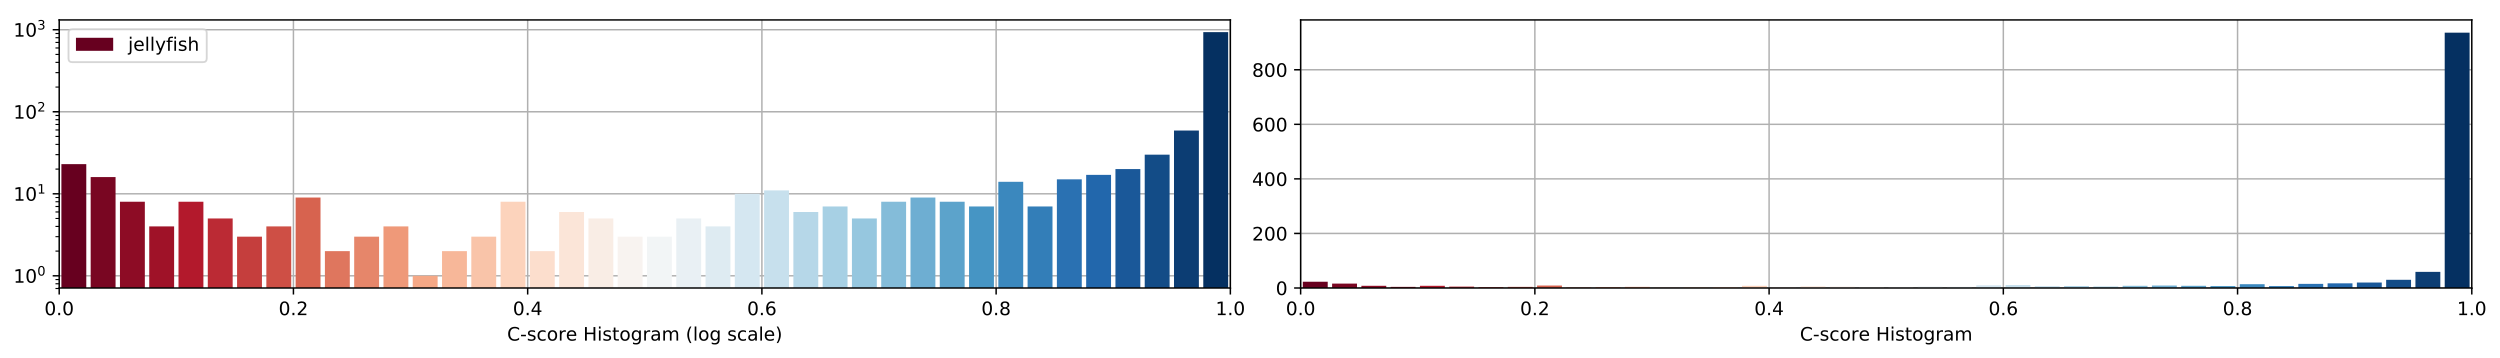 <?xml version="1.0" encoding="utf-8" standalone="no"?>
<!DOCTYPE svg PUBLIC "-//W3C//DTD SVG 1.1//EN"
  "http://www.w3.org/Graphics/SVG/1.1/DTD/svg11.dtd">
<!-- Created with matplotlib (https://matplotlib.org/) -->
<svg height="192.256pt" version="1.1" viewBox="0 0 1342.952 192.256" width="1342.952pt" xmlns="http://www.w3.org/2000/svg" xmlns:xlink="http://www.w3.org/1999/xlink">
 <defs>
  <style type="text/css">
*{stroke-linecap:butt;stroke-linejoin:round;}
  </style>
 </defs>
 <g id="figure_1">
  <g id="patch_1">
   <path d="M 0 192.256 
L 1342.952 192.256 
L 1342.952 0 
L 0 0 
z
" style="fill:#ffffff;"/>
  </g>
  <g id="axes_1">
   <g id="patch_2">
    <path d="M 31.8 154.7 
L 660.926 154.7 
L 660.926 10.7 
L 31.8 10.7 
z
" style="fill:#ffffff;"/>
   </g>
   <g id="matplotlib.axis_1">
    <g id="xtick_1">
     <g id="line2d_1">
      <path clip-path="url(#p95b017c0c9)" d="M 31.8 154.7 
L 31.8 10.7 
" style="fill:none;stroke:#b0b0b0;stroke-linecap:square;stroke-width:0.8;"/>
     </g>
     <g id="line2d_2">
      <defs>
       <path d="M 0 0 
L 0 3.5 
" id="mb29186c260" style="stroke:#000000;stroke-width:0.8;"/>
      </defs>
      <g>
       <use style="stroke:#000000;stroke-width:0.8;" x="31.8" xlink:href="#mb29186c260" y="154.7"/>
      </g>
     </g>
     <g id="text_1">
      <!-- 0.0 -->
      <defs>
       <path d="M 31.781 66.406 
Q 24.172 66.406 20.328 58.906 
Q 16.5 51.422 16.5 36.375 
Q 16.5 21.391 20.328 13.891 
Q 24.172 6.391 31.781 6.391 
Q 39.453 6.391 43.281 13.891 
Q 47.125 21.391 47.125 36.375 
Q 47.125 51.422 43.281 58.906 
Q 39.453 66.406 31.781 66.406 
z
M 31.781 74.219 
Q 44.047 74.219 50.516 64.516 
Q 56.984 54.828 56.984 36.375 
Q 56.984 17.969 50.516 8.266 
Q 44.047 -1.422 31.781 -1.422 
Q 19.531 -1.422 13.062 8.266 
Q 6.594 17.969 6.594 36.375 
Q 6.594 54.828 13.062 64.516 
Q 19.531 74.219 31.781 74.219 
z
" id="DejaVuSans-48"/>
       <path d="M 10.688 12.406 
L 21 12.406 
L 21 0 
L 10.688 0 
z
" id="DejaVuSans-46"/>
      </defs>
      <g transform="translate(23.848 169.298)scale(0.1 -0.1)">
       <use xlink:href="#DejaVuSans-48"/>
       <use x="63.623" xlink:href="#DejaVuSans-46"/>
       <use x="95.41" xlink:href="#DejaVuSans-48"/>
      </g>
     </g>
    </g>
    <g id="xtick_2">
     <g id="line2d_3">
      <path clip-path="url(#p95b017c0c9)" d="M 157.625 154.7 
L 157.625 10.7 
" style="fill:none;stroke:#b0b0b0;stroke-linecap:square;stroke-width:0.8;"/>
     </g>
     <g id="line2d_4">
      <g>
       <use style="stroke:#000000;stroke-width:0.8;" x="157.625" xlink:href="#mb29186c260" y="154.7"/>
      </g>
     </g>
     <g id="text_2">
      <!-- 0.2 -->
      <defs>
       <path d="M 19.188 8.297 
L 53.609 8.297 
L 53.609 0 
L 7.328 0 
L 7.328 8.297 
Q 12.938 14.109 22.625 23.891 
Q 32.328 33.688 34.812 36.531 
Q 39.547 41.844 41.422 45.531 
Q 43.312 49.219 43.312 52.781 
Q 43.312 58.594 39.234 62.25 
Q 35.156 65.922 28.609 65.922 
Q 23.969 65.922 18.812 64.312 
Q 13.672 62.703 7.812 59.422 
L 7.812 69.391 
Q 13.766 71.781 18.938 73 
Q 24.125 74.219 28.422 74.219 
Q 39.75 74.219 46.484 68.547 
Q 53.219 62.891 53.219 53.422 
Q 53.219 48.922 51.531 44.891 
Q 49.859 40.875 45.406 35.406 
Q 44.188 33.984 37.641 27.219 
Q 31.109 20.453 19.188 8.297 
z
" id="DejaVuSans-50"/>
      </defs>
      <g transform="translate(149.674 169.298)scale(0.1 -0.1)">
       <use xlink:href="#DejaVuSans-48"/>
       <use x="63.623" xlink:href="#DejaVuSans-46"/>
       <use x="95.41" xlink:href="#DejaVuSans-50"/>
      </g>
     </g>
    </g>
    <g id="xtick_3">
     <g id="line2d_5">
      <path clip-path="url(#p95b017c0c9)" d="M 283.45 154.7 
L 283.45 10.7 
" style="fill:none;stroke:#b0b0b0;stroke-linecap:square;stroke-width:0.8;"/>
     </g>
     <g id="line2d_6">
      <g>
       <use style="stroke:#000000;stroke-width:0.8;" x="283.45" xlink:href="#mb29186c260" y="154.7"/>
      </g>
     </g>
     <g id="text_3">
      <!-- 0.4 -->
      <defs>
       <path d="M 37.797 64.312 
L 12.891 25.391 
L 37.797 25.391 
z
M 35.203 72.906 
L 47.609 72.906 
L 47.609 25.391 
L 58.016 25.391 
L 58.016 17.188 
L 47.609 17.188 
L 47.609 0 
L 37.797 0 
L 37.797 17.188 
L 4.891 17.188 
L 4.891 26.703 
z
" id="DejaVuSans-52"/>
      </defs>
      <g transform="translate(275.499 169.298)scale(0.1 -0.1)">
       <use xlink:href="#DejaVuSans-48"/>
       <use x="63.623" xlink:href="#DejaVuSans-46"/>
       <use x="95.41" xlink:href="#DejaVuSans-52"/>
      </g>
     </g>
    </g>
    <g id="xtick_4">
     <g id="line2d_7">
      <path clip-path="url(#p95b017c0c9)" d="M 409.276 154.7 
L 409.276 10.7 
" style="fill:none;stroke:#b0b0b0;stroke-linecap:square;stroke-width:0.8;"/>
     </g>
     <g id="line2d_8">
      <g>
       <use style="stroke:#000000;stroke-width:0.8;" x="409.276" xlink:href="#mb29186c260" y="154.7"/>
      </g>
     </g>
     <g id="text_4">
      <!-- 0.6 -->
      <defs>
       <path d="M 33.016 40.375 
Q 26.375 40.375 22.484 35.828 
Q 18.609 31.297 18.609 23.391 
Q 18.609 15.531 22.484 10.953 
Q 26.375 6.391 33.016 6.391 
Q 39.656 6.391 43.531 10.953 
Q 47.406 15.531 47.406 23.391 
Q 47.406 31.297 43.531 35.828 
Q 39.656 40.375 33.016 40.375 
z
M 52.594 71.297 
L 52.594 62.312 
Q 48.875 64.062 45.094 64.984 
Q 41.312 65.922 37.594 65.922 
Q 27.828 65.922 22.672 59.328 
Q 17.531 52.734 16.797 39.406 
Q 19.672 43.656 24.016 45.922 
Q 28.375 48.188 33.594 48.188 
Q 44.578 48.188 50.953 41.516 
Q 57.328 34.859 57.328 23.391 
Q 57.328 12.156 50.688 5.359 
Q 44.047 -1.422 33.016 -1.422 
Q 20.359 -1.422 13.672 8.266 
Q 6.984 17.969 6.984 36.375 
Q 6.984 53.656 15.188 63.938 
Q 23.391 74.219 37.203 74.219 
Q 40.922 74.219 44.703 73.484 
Q 48.484 72.75 52.594 71.297 
z
" id="DejaVuSans-54"/>
      </defs>
      <g transform="translate(401.324 169.298)scale(0.1 -0.1)">
       <use xlink:href="#DejaVuSans-48"/>
       <use x="63.623" xlink:href="#DejaVuSans-46"/>
       <use x="95.41" xlink:href="#DejaVuSans-54"/>
      </g>
     </g>
    </g>
    <g id="xtick_5">
     <g id="line2d_9">
      <path clip-path="url(#p95b017c0c9)" d="M 535.101 154.7 
L 535.101 10.7 
" style="fill:none;stroke:#b0b0b0;stroke-linecap:square;stroke-width:0.8;"/>
     </g>
     <g id="line2d_10">
      <g>
       <use style="stroke:#000000;stroke-width:0.8;" x="535.101" xlink:href="#mb29186c260" y="154.7"/>
      </g>
     </g>
     <g id="text_5">
      <!-- 0.8 -->
      <defs>
       <path d="M 31.781 34.625 
Q 24.75 34.625 20.719 30.859 
Q 16.703 27.094 16.703 20.516 
Q 16.703 13.922 20.719 10.156 
Q 24.75 6.391 31.781 6.391 
Q 38.812 6.391 42.859 10.172 
Q 46.922 13.969 46.922 20.516 
Q 46.922 27.094 42.891 30.859 
Q 38.875 34.625 31.781 34.625 
z
M 21.922 38.812 
Q 15.578 40.375 12.031 44.719 
Q 8.5 49.078 8.5 55.328 
Q 8.5 64.062 14.719 69.141 
Q 20.953 74.219 31.781 74.219 
Q 42.672 74.219 48.875 69.141 
Q 55.078 64.062 55.078 55.328 
Q 55.078 49.078 51.531 44.719 
Q 48 40.375 41.703 38.812 
Q 48.828 37.156 52.797 32.312 
Q 56.781 27.484 56.781 20.516 
Q 56.781 9.906 50.312 4.234 
Q 43.844 -1.422 31.781 -1.422 
Q 19.734 -1.422 13.25 4.234 
Q 6.781 9.906 6.781 20.516 
Q 6.781 27.484 10.781 32.312 
Q 14.797 37.156 21.922 38.812 
z
M 18.312 54.391 
Q 18.312 48.734 21.844 45.562 
Q 25.391 42.391 31.781 42.391 
Q 38.141 42.391 41.719 45.562 
Q 45.312 48.734 45.312 54.391 
Q 45.312 60.062 41.719 63.234 
Q 38.141 66.406 31.781 66.406 
Q 25.391 66.406 21.844 63.234 
Q 18.312 60.062 18.312 54.391 
z
" id="DejaVuSans-56"/>
      </defs>
      <g transform="translate(527.149 169.298)scale(0.1 -0.1)">
       <use xlink:href="#DejaVuSans-48"/>
       <use x="63.623" xlink:href="#DejaVuSans-46"/>
       <use x="95.41" xlink:href="#DejaVuSans-56"/>
      </g>
     </g>
    </g>
    <g id="xtick_6">
     <g id="line2d_11">
      <path clip-path="url(#p95b017c0c9)" d="M 660.926 154.7 
L 660.926 10.7 
" style="fill:none;stroke:#b0b0b0;stroke-linecap:square;stroke-width:0.8;"/>
     </g>
     <g id="line2d_12">
      <g>
       <use style="stroke:#000000;stroke-width:0.8;" x="660.926" xlink:href="#mb29186c260" y="154.7"/>
      </g>
     </g>
     <g id="text_6">
      <!-- 1.0 -->
      <defs>
       <path d="M 12.406 8.297 
L 28.516 8.297 
L 28.516 63.922 
L 10.984 60.406 
L 10.984 69.391 
L 28.422 72.906 
L 38.281 72.906 
L 38.281 8.297 
L 54.391 8.297 
L 54.391 0 
L 12.406 0 
z
" id="DejaVuSans-49"/>
      </defs>
      <g transform="translate(652.975 169.298)scale(0.1 -0.1)">
       <use xlink:href="#DejaVuSans-49"/>
       <use x="63.623" xlink:href="#DejaVuSans-46"/>
       <use x="95.41" xlink:href="#DejaVuSans-48"/>
      </g>
     </g>
    </g>
    <g id="text_7">
     <!-- C-score Histogram (log scale) -->
     <defs>
      <path d="M 64.406 67.281 
L 64.406 56.891 
Q 59.422 61.531 53.781 63.812 
Q 48.141 66.109 41.797 66.109 
Q 29.297 66.109 22.656 58.469 
Q 16.016 50.828 16.016 36.375 
Q 16.016 21.969 22.656 14.328 
Q 29.297 6.688 41.797 6.688 
Q 48.141 6.688 53.781 8.984 
Q 59.422 11.281 64.406 15.922 
L 64.406 5.609 
Q 59.234 2.094 53.438 0.328 
Q 47.656 -1.422 41.219 -1.422 
Q 24.656 -1.422 15.125 8.703 
Q 5.609 18.844 5.609 36.375 
Q 5.609 53.953 15.125 64.078 
Q 24.656 74.219 41.219 74.219 
Q 47.75 74.219 53.531 72.484 
Q 59.328 70.75 64.406 67.281 
z
" id="DejaVuSans-67"/>
      <path d="M 4.891 31.391 
L 31.203 31.391 
L 31.203 23.391 
L 4.891 23.391 
z
" id="DejaVuSans-45"/>
      <path d="M 44.281 53.078 
L 44.281 44.578 
Q 40.484 46.531 36.375 47.5 
Q 32.281 48.484 27.875 48.484 
Q 21.188 48.484 17.844 46.438 
Q 14.5 44.391 14.5 40.281 
Q 14.5 37.156 16.891 35.375 
Q 19.281 33.594 26.516 31.984 
L 29.594 31.297 
Q 39.156 29.25 43.188 25.516 
Q 47.219 21.781 47.219 15.094 
Q 47.219 7.469 41.188 3.016 
Q 35.156 -1.422 24.609 -1.422 
Q 20.219 -1.422 15.453 -0.562 
Q 10.688 0.297 5.422 2 
L 5.422 11.281 
Q 10.406 8.688 15.234 7.391 
Q 20.062 6.109 24.812 6.109 
Q 31.156 6.109 34.562 8.281 
Q 37.984 10.453 37.984 14.406 
Q 37.984 18.062 35.516 20.016 
Q 33.062 21.969 24.703 23.781 
L 21.578 24.516 
Q 13.234 26.266 9.516 29.906 
Q 5.812 33.547 5.812 39.891 
Q 5.812 47.609 11.281 51.797 
Q 16.75 56 26.812 56 
Q 31.781 56 36.172 55.266 
Q 40.578 54.547 44.281 53.078 
z
" id="DejaVuSans-115"/>
      <path d="M 48.781 52.594 
L 48.781 44.188 
Q 44.969 46.297 41.141 47.344 
Q 37.312 48.391 33.406 48.391 
Q 24.656 48.391 19.812 42.844 
Q 14.984 37.312 14.984 27.297 
Q 14.984 17.281 19.812 11.734 
Q 24.656 6.203 33.406 6.203 
Q 37.312 6.203 41.141 7.25 
Q 44.969 8.297 48.781 10.406 
L 48.781 2.094 
Q 45.016 0.344 40.984 -0.531 
Q 36.969 -1.422 32.422 -1.422 
Q 20.062 -1.422 12.781 6.344 
Q 5.516 14.109 5.516 27.297 
Q 5.516 40.672 12.859 48.328 
Q 20.219 56 33.016 56 
Q 37.156 56 41.109 55.141 
Q 45.062 54.297 48.781 52.594 
z
" id="DejaVuSans-99"/>
      <path d="M 30.609 48.391 
Q 23.391 48.391 19.188 42.75 
Q 14.984 37.109 14.984 27.297 
Q 14.984 17.484 19.156 11.844 
Q 23.344 6.203 30.609 6.203 
Q 37.797 6.203 41.984 11.859 
Q 46.188 17.531 46.188 27.297 
Q 46.188 37.016 41.984 42.703 
Q 37.797 48.391 30.609 48.391 
z
M 30.609 56 
Q 42.328 56 49.016 48.375 
Q 55.719 40.766 55.719 27.297 
Q 55.719 13.875 49.016 6.219 
Q 42.328 -1.422 30.609 -1.422 
Q 18.844 -1.422 12.172 6.219 
Q 5.516 13.875 5.516 27.297 
Q 5.516 40.766 12.172 48.375 
Q 18.844 56 30.609 56 
z
" id="DejaVuSans-111"/>
      <path d="M 41.109 46.297 
Q 39.594 47.172 37.812 47.578 
Q 36.031 48 33.891 48 
Q 26.266 48 22.188 43.047 
Q 18.109 38.094 18.109 28.812 
L 18.109 0 
L 9.078 0 
L 9.078 54.688 
L 18.109 54.688 
L 18.109 46.188 
Q 20.953 51.172 25.484 53.578 
Q 30.031 56 36.531 56 
Q 37.453 56 38.578 55.875 
Q 39.703 55.766 41.062 55.516 
z
" id="DejaVuSans-114"/>
      <path d="M 56.203 29.594 
L 56.203 25.203 
L 14.891 25.203 
Q 15.484 15.922 20.484 11.062 
Q 25.484 6.203 34.422 6.203 
Q 39.594 6.203 44.453 7.469 
Q 49.312 8.734 54.109 11.281 
L 54.109 2.781 
Q 49.266 0.734 44.188 -0.344 
Q 39.109 -1.422 33.891 -1.422 
Q 20.797 -1.422 13.156 6.188 
Q 5.516 13.812 5.516 26.812 
Q 5.516 40.234 12.766 48.109 
Q 20.016 56 32.328 56 
Q 43.359 56 49.781 48.891 
Q 56.203 41.797 56.203 29.594 
z
M 47.219 32.234 
Q 47.125 39.594 43.094 43.984 
Q 39.062 48.391 32.422 48.391 
Q 24.906 48.391 20.391 44.141 
Q 15.875 39.891 15.188 32.172 
z
" id="DejaVuSans-101"/>
      <path id="DejaVuSans-32"/>
      <path d="M 9.812 72.906 
L 19.672 72.906 
L 19.672 43.016 
L 55.516 43.016 
L 55.516 72.906 
L 65.375 72.906 
L 65.375 0 
L 55.516 0 
L 55.516 34.719 
L 19.672 34.719 
L 19.672 0 
L 9.812 0 
z
" id="DejaVuSans-72"/>
      <path d="M 9.422 54.688 
L 18.406 54.688 
L 18.406 0 
L 9.422 0 
z
M 9.422 75.984 
L 18.406 75.984 
L 18.406 64.594 
L 9.422 64.594 
z
" id="DejaVuSans-105"/>
      <path d="M 18.312 70.219 
L 18.312 54.688 
L 36.812 54.688 
L 36.812 47.703 
L 18.312 47.703 
L 18.312 18.016 
Q 18.312 11.328 20.141 9.422 
Q 21.969 7.516 27.594 7.516 
L 36.812 7.516 
L 36.812 0 
L 27.594 0 
Q 17.188 0 13.234 3.875 
Q 9.281 7.766 9.281 18.016 
L 9.281 47.703 
L 2.688 47.703 
L 2.688 54.688 
L 9.281 54.688 
L 9.281 70.219 
z
" id="DejaVuSans-116"/>
      <path d="M 45.406 27.984 
Q 45.406 37.75 41.375 43.109 
Q 37.359 48.484 30.078 48.484 
Q 22.859 48.484 18.828 43.109 
Q 14.797 37.75 14.797 27.984 
Q 14.797 18.266 18.828 12.891 
Q 22.859 7.516 30.078 7.516 
Q 37.359 7.516 41.375 12.891 
Q 45.406 18.266 45.406 27.984 
z
M 54.391 6.781 
Q 54.391 -7.172 48.188 -13.984 
Q 42 -20.797 29.203 -20.797 
Q 24.469 -20.797 20.266 -20.094 
Q 16.062 -19.391 12.109 -17.922 
L 12.109 -9.188 
Q 16.062 -11.328 19.922 -12.344 
Q 23.781 -13.375 27.781 -13.375 
Q 36.625 -13.375 41.016 -8.766 
Q 45.406 -4.156 45.406 5.172 
L 45.406 9.625 
Q 42.625 4.781 38.281 2.391 
Q 33.938 0 27.875 0 
Q 17.828 0 11.672 7.656 
Q 5.516 15.328 5.516 27.984 
Q 5.516 40.672 11.672 48.328 
Q 17.828 56 27.875 56 
Q 33.938 56 38.281 53.609 
Q 42.625 51.219 45.406 46.391 
L 45.406 54.688 
L 54.391 54.688 
z
" id="DejaVuSans-103"/>
      <path d="M 34.281 27.484 
Q 23.391 27.484 19.188 25 
Q 14.984 22.516 14.984 16.5 
Q 14.984 11.719 18.141 8.906 
Q 21.297 6.109 26.703 6.109 
Q 34.188 6.109 38.703 11.406 
Q 43.219 16.703 43.219 25.484 
L 43.219 27.484 
z
M 52.203 31.203 
L 52.203 0 
L 43.219 0 
L 43.219 8.297 
Q 40.141 3.328 35.547 0.953 
Q 30.953 -1.422 24.312 -1.422 
Q 15.922 -1.422 10.953 3.297 
Q 6 8.016 6 15.922 
Q 6 25.141 12.172 29.828 
Q 18.359 34.516 30.609 34.516 
L 43.219 34.516 
L 43.219 35.406 
Q 43.219 41.609 39.141 45 
Q 35.062 48.391 27.688 48.391 
Q 23 48.391 18.547 47.266 
Q 14.109 46.141 10.016 43.891 
L 10.016 52.203 
Q 14.938 54.109 19.578 55.047 
Q 24.219 56 28.609 56 
Q 40.484 56 46.344 49.844 
Q 52.203 43.703 52.203 31.203 
z
" id="DejaVuSans-97"/>
      <path d="M 52 44.188 
Q 55.375 50.25 60.062 53.125 
Q 64.75 56 71.094 56 
Q 79.641 56 84.281 50.016 
Q 88.922 44.047 88.922 33.016 
L 88.922 0 
L 79.891 0 
L 79.891 32.719 
Q 79.891 40.578 77.094 44.375 
Q 74.312 48.188 68.609 48.188 
Q 61.625 48.188 57.562 43.547 
Q 53.516 38.922 53.516 30.906 
L 53.516 0 
L 44.484 0 
L 44.484 32.719 
Q 44.484 40.625 41.703 44.406 
Q 38.922 48.188 33.109 48.188 
Q 26.219 48.188 22.156 43.531 
Q 18.109 38.875 18.109 30.906 
L 18.109 0 
L 9.078 0 
L 9.078 54.688 
L 18.109 54.688 
L 18.109 46.188 
Q 21.188 51.219 25.484 53.609 
Q 29.781 56 35.688 56 
Q 41.656 56 45.828 52.969 
Q 50 49.953 52 44.188 
z
" id="DejaVuSans-109"/>
      <path d="M 31 75.875 
Q 24.469 64.656 21.281 53.656 
Q 18.109 42.672 18.109 31.391 
Q 18.109 20.125 21.312 9.062 
Q 24.516 -2 31 -13.188 
L 23.188 -13.188 
Q 15.875 -1.703 12.234 9.375 
Q 8.594 20.453 8.594 31.391 
Q 8.594 42.281 12.203 53.312 
Q 15.828 64.359 23.188 75.875 
z
" id="DejaVuSans-40"/>
      <path d="M 9.422 75.984 
L 18.406 75.984 
L 18.406 0 
L 9.422 0 
z
" id="DejaVuSans-108"/>
      <path d="M 8.016 75.875 
L 15.828 75.875 
Q 23.141 64.359 26.781 53.312 
Q 30.422 42.281 30.422 31.391 
Q 30.422 20.453 26.781 9.375 
Q 23.141 -1.703 15.828 -13.188 
L 8.016 -13.188 
Q 14.5 -2 17.703 9.062 
Q 20.906 20.125 20.906 31.391 
Q 20.906 42.672 17.703 53.656 
Q 14.5 64.656 8.016 75.875 
z
" id="DejaVuSans-41"/>
     </defs>
     <g transform="translate(272.412 182.977)scale(0.1 -0.1)">
      <use xlink:href="#DejaVuSans-67"/>
      <use x="69.824" xlink:href="#DejaVuSans-45"/>
      <use x="105.908" xlink:href="#DejaVuSans-115"/>
      <use x="158.008" xlink:href="#DejaVuSans-99"/>
      <use x="212.988" xlink:href="#DejaVuSans-111"/>
      <use x="274.17" xlink:href="#DejaVuSans-114"/>
      <use x="315.252" xlink:href="#DejaVuSans-101"/>
      <use x="376.775" xlink:href="#DejaVuSans-32"/>
      <use x="408.562" xlink:href="#DejaVuSans-72"/>
      <use x="483.758" xlink:href="#DejaVuSans-105"/>
      <use x="511.541" xlink:href="#DejaVuSans-115"/>
      <use x="563.641" xlink:href="#DejaVuSans-116"/>
      <use x="602.85" xlink:href="#DejaVuSans-111"/>
      <use x="664.031" xlink:href="#DejaVuSans-103"/>
      <use x="727.508" xlink:href="#DejaVuSans-114"/>
      <use x="768.621" xlink:href="#DejaVuSans-97"/>
      <use x="829.9" xlink:href="#DejaVuSans-109"/>
      <use x="927.312" xlink:href="#DejaVuSans-32"/>
      <use x="959.1" xlink:href="#DejaVuSans-40"/>
      <use x="998.113" xlink:href="#DejaVuSans-108"/>
      <use x="1025.896" xlink:href="#DejaVuSans-111"/>
      <use x="1087.078" xlink:href="#DejaVuSans-103"/>
      <use x="1150.555" xlink:href="#DejaVuSans-32"/>
      <use x="1182.342" xlink:href="#DejaVuSans-115"/>
      <use x="1234.441" xlink:href="#DejaVuSans-99"/>
      <use x="1289.422" xlink:href="#DejaVuSans-97"/>
      <use x="1350.701" xlink:href="#DejaVuSans-108"/>
      <use x="1378.484" xlink:href="#DejaVuSans-101"/>
      <use x="1440.008" xlink:href="#DejaVuSans-41"/>
     </g>
    </g>
   </g>
   <g id="matplotlib.axis_2">
    <g id="ytick_1">
     <g id="line2d_13">
      <path clip-path="url(#p95b017c0c9)" d="M 31.8 148.155 
L 660.926 148.155 
" style="fill:none;stroke:#b0b0b0;stroke-linecap:square;stroke-width:0.8;"/>
     </g>
     <g id="line2d_14">
      <defs>
       <path d="M 0 0 
L -3.5 0 
" id="mef43aa41b0" style="stroke:#000000;stroke-width:0.8;"/>
      </defs>
      <g>
       <use style="stroke:#000000;stroke-width:0.8;" x="31.8" xlink:href="#mef43aa41b0" y="148.155"/>
      </g>
     </g>
     <g id="text_8">
      <!-- $\mathdefault{10^{0}}$ -->
      <g transform="translate(7.2 151.954)scale(0.1 -0.1)">
       <use transform="translate(0 0.766)" xlink:href="#DejaVuSans-49"/>
       <use transform="translate(63.623 0.766)" xlink:href="#DejaVuSans-48"/>
       <use transform="translate(128.203 39.047)scale(0.7)" xlink:href="#DejaVuSans-48"/>
      </g>
     </g>
    </g>
    <g id="ytick_2">
     <g id="line2d_15">
      <path clip-path="url(#p95b017c0c9)" d="M 31.8 104.096 
L 660.926 104.096 
" style="fill:none;stroke:#b0b0b0;stroke-linecap:square;stroke-width:0.8;"/>
     </g>
     <g id="line2d_16">
      <g>
       <use style="stroke:#000000;stroke-width:0.8;" x="31.8" xlink:href="#mef43aa41b0" y="104.096"/>
      </g>
     </g>
     <g id="text_9">
      <!-- $\mathdefault{10^{1}}$ -->
      <g transform="translate(7.2 107.896)scale(0.1 -0.1)">
       <use transform="translate(0 0.684)" xlink:href="#DejaVuSans-49"/>
       <use transform="translate(63.623 0.684)" xlink:href="#DejaVuSans-48"/>
       <use transform="translate(128.203 38.966)scale(0.7)" xlink:href="#DejaVuSans-49"/>
      </g>
     </g>
    </g>
    <g id="ytick_3">
     <g id="line2d_17">
      <path clip-path="url(#p95b017c0c9)" d="M 31.8 60.038 
L 660.926 60.038 
" style="fill:none;stroke:#b0b0b0;stroke-linecap:square;stroke-width:0.8;"/>
     </g>
     <g id="line2d_18">
      <g>
       <use style="stroke:#000000;stroke-width:0.8;" x="31.8" xlink:href="#mef43aa41b0" y="60.038"/>
      </g>
     </g>
     <g id="text_10">
      <!-- $\mathdefault{10^{2}}$ -->
      <g transform="translate(7.2 63.837)scale(0.1 -0.1)">
       <use transform="translate(0 0.766)" xlink:href="#DejaVuSans-49"/>
       <use transform="translate(63.623 0.766)" xlink:href="#DejaVuSans-48"/>
       <use transform="translate(128.203 39.047)scale(0.7)" xlink:href="#DejaVuSans-50"/>
      </g>
     </g>
    </g>
    <g id="ytick_4">
     <g id="line2d_19">
      <path clip-path="url(#p95b017c0c9)" d="M 31.8 15.98 
L 660.926 15.98 
" style="fill:none;stroke:#b0b0b0;stroke-linecap:square;stroke-width:0.8;"/>
     </g>
     <g id="line2d_20">
      <g>
       <use style="stroke:#000000;stroke-width:0.8;" x="31.8" xlink:href="#mef43aa41b0" y="15.98"/>
      </g>
     </g>
     <g id="text_11">
      <!-- $\mathdefault{10^{3}}$ -->
      <defs>
       <path d="M 40.578 39.312 
Q 47.656 37.797 51.625 33 
Q 55.609 28.219 55.609 21.188 
Q 55.609 10.406 48.188 4.484 
Q 40.766 -1.422 27.094 -1.422 
Q 22.516 -1.422 17.656 -0.516 
Q 12.797 0.391 7.625 2.203 
L 7.625 11.719 
Q 11.719 9.328 16.594 8.109 
Q 21.484 6.891 26.812 6.891 
Q 36.078 6.891 40.938 10.547 
Q 45.797 14.203 45.797 21.188 
Q 45.797 27.641 41.281 31.266 
Q 36.766 34.906 28.719 34.906 
L 20.219 34.906 
L 20.219 43.016 
L 29.109 43.016 
Q 36.375 43.016 40.234 45.922 
Q 44.094 48.828 44.094 54.297 
Q 44.094 59.906 40.109 62.906 
Q 36.141 65.922 28.719 65.922 
Q 24.656 65.922 20.016 65.031 
Q 15.375 64.156 9.812 62.312 
L 9.812 71.094 
Q 15.438 72.656 20.344 73.438 
Q 25.25 74.219 29.594 74.219 
Q 40.828 74.219 47.359 69.109 
Q 53.906 64.016 53.906 55.328 
Q 53.906 49.266 50.438 45.094 
Q 46.969 40.922 40.578 39.312 
z
" id="DejaVuSans-51"/>
      </defs>
      <g transform="translate(7.2 19.779)scale(0.1 -0.1)">
       <use transform="translate(0 0.766)" xlink:href="#DejaVuSans-49"/>
       <use transform="translate(63.623 0.766)" xlink:href="#DejaVuSans-48"/>
       <use transform="translate(128.203 39.047)scale(0.7)" xlink:href="#DejaVuSans-51"/>
      </g>
     </g>
    </g>
    <g id="ytick_5">
     <g id="line2d_21">
      <defs>
       <path d="M 0 0 
L -2 0 
" id="mf7982a960c" style="stroke:#000000;stroke-width:0.6;"/>
      </defs>
      <g>
       <use style="stroke:#000000;stroke-width:0.6;" x="31.8" xlink:href="#mf7982a960c" y="154.979"/>
      </g>
     </g>
    </g>
    <g id="ytick_6">
     <g id="line2d_22">
      <g>
       <use style="stroke:#000000;stroke-width:0.6;" x="31.8" xlink:href="#mf7982a960c" y="152.424"/>
      </g>
     </g>
    </g>
    <g id="ytick_7">
     <g id="line2d_23">
      <g>
       <use style="stroke:#000000;stroke-width:0.6;" x="31.8" xlink:href="#mf7982a960c" y="150.171"/>
      </g>
     </g>
    </g>
    <g id="ytick_8">
     <g id="line2d_24">
      <g>
       <use style="stroke:#000000;stroke-width:0.6;" x="31.8" xlink:href="#mf7982a960c" y="134.892"/>
      </g>
     </g>
    </g>
    <g id="ytick_9">
     <g id="line2d_25">
      <g>
       <use style="stroke:#000000;stroke-width:0.6;" x="31.8" xlink:href="#mf7982a960c" y="127.133"/>
      </g>
     </g>
    </g>
    <g id="ytick_10">
     <g id="line2d_26">
      <g>
       <use style="stroke:#000000;stroke-width:0.6;" x="31.8" xlink:href="#mf7982a960c" y="121.629"/>
      </g>
     </g>
    </g>
    <g id="ytick_11">
     <g id="line2d_27">
      <g>
       <use style="stroke:#000000;stroke-width:0.6;" x="31.8" xlink:href="#mf7982a960c" y="117.359"/>
      </g>
     </g>
    </g>
    <g id="ytick_12">
     <g id="line2d_28">
      <g>
       <use style="stroke:#000000;stroke-width:0.6;" x="31.8" xlink:href="#mf7982a960c" y="113.871"/>
      </g>
     </g>
    </g>
    <g id="ytick_13">
     <g id="line2d_29">
      <g>
       <use style="stroke:#000000;stroke-width:0.6;" x="31.8" xlink:href="#mf7982a960c" y="110.921"/>
      </g>
     </g>
    </g>
    <g id="ytick_14">
     <g id="line2d_30">
      <g>
       <use style="stroke:#000000;stroke-width:0.6;" x="31.8" xlink:href="#mf7982a960c" y="108.366"/>
      </g>
     </g>
    </g>
    <g id="ytick_15">
     <g id="line2d_31">
      <g>
       <use style="stroke:#000000;stroke-width:0.6;" x="31.8" xlink:href="#mf7982a960c" y="106.112"/>
      </g>
     </g>
    </g>
    <g id="ytick_16">
     <g id="line2d_32">
      <g>
       <use style="stroke:#000000;stroke-width:0.6;" x="31.8" xlink:href="#mf7982a960c" y="90.833"/>
      </g>
     </g>
    </g>
    <g id="ytick_17">
     <g id="line2d_33">
      <g>
       <use style="stroke:#000000;stroke-width:0.6;" x="31.8" xlink:href="#mf7982a960c" y="83.075"/>
      </g>
     </g>
    </g>
    <g id="ytick_18">
     <g id="line2d_34">
      <g>
       <use style="stroke:#000000;stroke-width:0.6;" x="31.8" xlink:href="#mf7982a960c" y="77.571"/>
      </g>
     </g>
    </g>
    <g id="ytick_19">
     <g id="line2d_35">
      <g>
       <use style="stroke:#000000;stroke-width:0.6;" x="31.8" xlink:href="#mf7982a960c" y="73.301"/>
      </g>
     </g>
    </g>
    <g id="ytick_20">
     <g id="line2d_36">
      <g>
       <use style="stroke:#000000;stroke-width:0.6;" x="31.8" xlink:href="#mf7982a960c" y="69.812"/>
      </g>
     </g>
    </g>
    <g id="ytick_21">
     <g id="line2d_37">
      <g>
       <use style="stroke:#000000;stroke-width:0.6;" x="31.8" xlink:href="#mf7982a960c" y="66.863"/>
      </g>
     </g>
    </g>
    <g id="ytick_22">
     <g id="line2d_38">
      <g>
       <use style="stroke:#000000;stroke-width:0.6;" x="31.8" xlink:href="#mf7982a960c" y="64.308"/>
      </g>
     </g>
    </g>
    <g id="ytick_23">
     <g id="line2d_39">
      <g>
       <use style="stroke:#000000;stroke-width:0.6;" x="31.8" xlink:href="#mf7982a960c" y="62.054"/>
      </g>
     </g>
    </g>
    <g id="ytick_24">
     <g id="line2d_40">
      <g>
       <use style="stroke:#000000;stroke-width:0.6;" x="31.8" xlink:href="#mf7982a960c" y="46.775"/>
      </g>
     </g>
    </g>
    <g id="ytick_25">
     <g id="line2d_41">
      <g>
       <use style="stroke:#000000;stroke-width:0.6;" x="31.8" xlink:href="#mf7982a960c" y="39.017"/>
      </g>
     </g>
    </g>
    <g id="ytick_26">
     <g id="line2d_42">
      <g>
       <use style="stroke:#000000;stroke-width:0.6;" x="31.8" xlink:href="#mf7982a960c" y="33.512"/>
      </g>
     </g>
    </g>
    <g id="ytick_27">
     <g id="line2d_43">
      <g>
       <use style="stroke:#000000;stroke-width:0.6;" x="31.8" xlink:href="#mf7982a960c" y="29.243"/>
      </g>
     </g>
    </g>
    <g id="ytick_28">
     <g id="line2d_44">
      <g>
       <use style="stroke:#000000;stroke-width:0.6;" x="31.8" xlink:href="#mf7982a960c" y="25.754"/>
      </g>
     </g>
    </g>
    <g id="ytick_29">
     <g id="line2d_45">
      <g>
       <use style="stroke:#000000;stroke-width:0.6;" x="31.8" xlink:href="#mf7982a960c" y="22.805"/>
      </g>
     </g>
    </g>
    <g id="ytick_30">
     <g id="line2d_46">
      <g>
       <use style="stroke:#000000;stroke-width:0.6;" x="31.8" xlink:href="#mf7982a960c" y="20.25"/>
      </g>
     </g>
    </g>
    <g id="ytick_31">
     <g id="line2d_47">
      <g>
       <use style="stroke:#000000;stroke-width:0.6;" x="31.8" xlink:href="#mf7982a960c" y="17.996"/>
      </g>
     </g>
    </g>
   </g>
   <g id="patch_3">
    <path clip-path="url(#p95b017c0c9)" d="M 32.98 44206.363 
L 46.349 44206.363 
L 46.349 88.159 
L 32.98 88.159 
z
" style="fill:#67001f;"/>
   </g>
   <g id="patch_4">
    <path clip-path="url(#p95b017c0c9)" d="M 48.708 44206.363 
L 62.077 44206.363 
L 62.077 95.103 
L 48.708 95.103 
z
" style="fill:#790622;"/>
   </g>
   <g id="patch_5">
    <path clip-path="url(#p95b017c0c9)" d="M 64.436 44206.363 
L 77.805 44206.363 
L 77.805 108.366 
L 64.436 108.366 
z
" style="fill:#8d0c25;"/>
   </g>
   <g id="patch_6">
    <path clip-path="url(#p95b017c0c9)" d="M 80.164 44206.363 
L 93.533 44206.363 
L 93.533 121.629 
L 80.164 121.629 
z
" style="fill:#9f1228;"/>
   </g>
   <g id="patch_7">
    <path clip-path="url(#p95b017c0c9)" d="M 95.892 44206.363 
L 109.261 44206.363 
L 109.261 108.366 
L 95.892 108.366 
z
" style="fill:#b3192c;"/>
   </g>
   <g id="patch_8">
    <path clip-path="url(#p95b017c0c9)" d="M 111.62 44206.363 
L 124.989 44206.363 
L 124.989 117.359 
L 111.62 117.359 
z
" style="fill:#bb2a34;"/>
   </g>
   <g id="patch_9">
    <path clip-path="url(#p95b017c0c9)" d="M 127.349 44206.363 
L 140.717 44206.363 
L 140.717 127.133 
L 127.349 127.133 
z
" style="fill:#c53e3d;"/>
   </g>
   <g id="patch_10">
    <path clip-path="url(#p95b017c0c9)" d="M 143.077 44206.363 
L 156.446 44206.363 
L 156.446 121.629 
L 143.077 121.629 
z
" style="fill:#ce4f45;"/>
   </g>
   <g id="patch_11">
    <path clip-path="url(#p95b017c0c9)" d="M 158.805 44206.363 
L 172.174 44206.363 
L 172.174 106.112 
L 158.805 106.112 
z
" style="fill:#d7634f;"/>
   </g>
   <g id="patch_12">
    <path clip-path="url(#p95b017c0c9)" d="M 174.533 44206.363 
L 187.902 44206.363 
L 187.902 134.892 
L 174.533 134.892 
z
" style="fill:#df765e;"/>
   </g>
   <g id="patch_13">
    <path clip-path="url(#p95b017c0c9)" d="M 190.261 44206.363 
L 203.63 44206.363 
L 203.63 127.133 
L 190.261 127.133 
z
" style="fill:#e6866a;"/>
   </g>
   <g id="patch_14">
    <path clip-path="url(#p95b017c0c9)" d="M 205.989 44206.363 
L 219.358 44206.363 
L 219.358 121.629 
L 205.989 121.629 
z
" style="fill:#ef9979;"/>
   </g>
   <g id="patch_15">
    <path clip-path="url(#p95b017c0c9)" d="M 221.717 44206.363 
L 235.086 44206.363 
L 235.086 148.155 
L 221.717 148.155 
z
" style="fill:#f5a886;"/>
   </g>
   <g id="patch_16">
    <path clip-path="url(#p95b017c0c9)" d="M 237.446 44206.363 
L 250.815 44206.363 
L 250.815 134.892 
L 237.446 134.892 
z
" style="fill:#f7b799;"/>
   </g>
   <g id="patch_17">
    <path clip-path="url(#p95b017c0c9)" d="M 253.174 44206.363 
L 266.543 44206.363 
L 266.543 127.133 
L 253.174 127.133 
z
" style="fill:#f9c4a9;"/>
   </g>
   <g id="patch_18">
    <path clip-path="url(#p95b017c0c9)" d="M 268.902 44206.363 
L 282.271 44206.363 
L 282.271 108.366 
L 268.902 108.366 
z
" style="fill:#fcd3bc;"/>
   </g>
   <g id="patch_19">
    <path clip-path="url(#p95b017c0c9)" d="M 284.63 44206.363 
L 297.999 44206.363 
L 297.999 134.892 
L 284.63 134.892 
z
" style="fill:#fcdecd;"/>
   </g>
   <g id="patch_20">
    <path clip-path="url(#p95b017c0c9)" d="M 300.358 44206.363 
L 313.727 44206.363 
L 313.727 113.871 
L 300.358 113.871 
z
" style="fill:#fbe5d8;"/>
   </g>
   <g id="patch_21">
    <path clip-path="url(#p95b017c0c9)" d="M 316.086 44206.363 
L 329.455 44206.363 
L 329.455 117.359 
L 316.086 117.359 
z
" style="fill:#f9ede5;"/>
   </g>
   <g id="patch_22">
    <path clip-path="url(#p95b017c0c9)" d="M 331.815 44206.363 
L 345.183 44206.363 
L 345.183 127.133 
L 331.815 127.133 
z
" style="fill:#f8f3f0;"/>
   </g>
   <g id="patch_23">
    <path clip-path="url(#p95b017c0c9)" d="M 347.543 44206.363 
L 360.912 44206.363 
L 360.912 127.133 
L 347.543 127.133 
z
" style="fill:#f2f5f6;"/>
   </g>
   <g id="patch_24">
    <path clip-path="url(#p95b017c0c9)" d="M 363.271 44206.363 
L 376.64 44206.363 
L 376.64 117.359 
L 363.271 117.359 
z
" style="fill:#e9f0f4;"/>
   </g>
   <g id="patch_25">
    <path clip-path="url(#p95b017c0c9)" d="M 378.999 44206.363 
L 392.368 44206.363 
L 392.368 121.629 
L 378.999 121.629 
z
" style="fill:#deebf2;"/>
   </g>
   <g id="patch_26">
    <path clip-path="url(#p95b017c0c9)" d="M 394.727 44206.363 
L 408.096 44206.363 
L 408.096 104.096 
L 394.727 104.096 
z
" style="fill:#d5e7f1;"/>
   </g>
   <g id="patch_27">
    <path clip-path="url(#p95b017c0c9)" d="M 410.455 44206.363 
L 423.824 44206.363 
L 423.824 102.273 
L 410.455 102.273 
z
" style="fill:#c7e0ed;"/>
   </g>
   <g id="patch_28">
    <path clip-path="url(#p95b017c0c9)" d="M 426.183 44206.363 
L 439.552 44206.363 
L 439.552 113.871 
L 426.183 113.871 
z
" style="fill:#b6d7e8;"/>
   </g>
   <g id="patch_29">
    <path clip-path="url(#p95b017c0c9)" d="M 441.912 44206.363 
L 455.281 44206.363 
L 455.281 110.921 
L 441.912 110.921 
z
" style="fill:#a7d0e4;"/>
   </g>
   <g id="patch_30">
    <path clip-path="url(#p95b017c0c9)" d="M 457.64 44206.363 
L 471.009 44206.363 
L 471.009 117.359 
L 457.64 117.359 
z
" style="fill:#96c7df;"/>
   </g>
   <g id="patch_31">
    <path clip-path="url(#p95b017c0c9)" d="M 473.368 44206.363 
L 486.737 44206.363 
L 486.737 108.366 
L 473.368 108.366 
z
" style="fill:#84bcd9;"/>
   </g>
   <g id="patch_32">
    <path clip-path="url(#p95b017c0c9)" d="M 489.096 44206.363 
L 502.465 44206.363 
L 502.465 106.112 
L 489.096 106.112 
z
" style="fill:#6eaed2;"/>
   </g>
   <g id="patch_33">
    <path clip-path="url(#p95b017c0c9)" d="M 504.824 44206.363 
L 518.193 44206.363 
L 518.193 108.366 
L 504.824 108.366 
z
" style="fill:#5ca3cb;"/>
   </g>
   <g id="patch_34">
    <path clip-path="url(#p95b017c0c9)" d="M 520.552 44206.363 
L 533.921 44206.363 
L 533.921 110.921 
L 520.552 110.921 
z
" style="fill:#4695c4;"/>
   </g>
   <g id="patch_35">
    <path clip-path="url(#p95b017c0c9)" d="M 536.281 44206.363 
L 549.65 44206.363 
L 549.65 97.658 
L 536.281 97.658 
z
" style="fill:#3b88be;"/>
   </g>
   <g id="patch_36">
    <path clip-path="url(#p95b017c0c9)" d="M 552.009 44206.363 
L 565.378 44206.363 
L 565.378 110.921 
L 552.009 110.921 
z
" style="fill:#337eb8;"/>
   </g>
   <g id="patch_37">
    <path clip-path="url(#p95b017c0c9)" d="M 567.737 44206.363 
L 581.106 44206.363 
L 581.106 96.338 
L 567.737 96.338 
z
" style="fill:#2a71b2;"/>
   </g>
   <g id="patch_38">
    <path clip-path="url(#p95b017c0c9)" d="M 583.465 44206.363 
L 596.834 44206.363 
L 596.834 93.943 
L 583.465 93.943 
z
" style="fill:#2267ac;"/>
   </g>
   <g id="patch_39">
    <path clip-path="url(#p95b017c0c9)" d="M 599.193 44206.363 
L 612.562 44206.363 
L 612.562 90.833 
L 599.193 90.833 
z
" style="fill:#1a5899;"/>
   </g>
   <g id="patch_40">
    <path clip-path="url(#p95b017c0c9)" d="M 614.921 44206.363 
L 628.29 44206.363 
L 628.29 83.075 
L 614.921 83.075 
z
" style="fill:#134c87;"/>
   </g>
   <g id="patch_41">
    <path clip-path="url(#p95b017c0c9)" d="M 630.65 44206.363 
L 644.018 44206.363 
L 644.018 70.134 
L 630.65 70.134 
z
" style="fill:#0c3d73;"/>
   </g>
   <g id="patch_42">
    <path clip-path="url(#p95b017c0c9)" d="M 646.378 44206.363 
L 659.747 44206.363 
L 659.747 17.245 
L 646.378 17.245 
z
" style="fill:#053061;"/>
   </g>
   <g id="patch_43">
    <path d="M 31.8 154.7 
L 31.8 10.7 
" style="fill:none;stroke:#000000;stroke-linecap:square;stroke-linejoin:miter;stroke-width:0.8;"/>
   </g>
   <g id="patch_44">
    <path d="M 660.926 154.7 
L 660.926 10.7 
" style="fill:none;stroke:#000000;stroke-linecap:square;stroke-linejoin:miter;stroke-width:0.8;"/>
   </g>
   <g id="patch_45">
    <path d="M 31.8 154.7 
L 660.926 154.7 
" style="fill:none;stroke:#000000;stroke-linecap:square;stroke-linejoin:miter;stroke-width:0.8;"/>
   </g>
   <g id="patch_46">
    <path d="M 31.8 10.7 
L 660.926 10.7 
" style="fill:none;stroke:#000000;stroke-linecap:square;stroke-linejoin:miter;stroke-width:0.8;"/>
   </g>
   <g id="legend_1">
    <g id="patch_47">
     <path d="M 38.8 33.378 
L 109.052 33.378 
Q 111.052 33.378 111.052 31.378 
L 111.052 17.7 
Q 111.052 15.7 109.052 15.7 
L 38.8 15.7 
Q 36.8 15.7 36.8 17.7 
L 36.8 31.378 
Q 36.8 33.378 38.8 33.378 
z
" style="fill:#ffffff;opacity:0.8;stroke:#cccccc;stroke-linejoin:miter;"/>
    </g>
    <g id="patch_48">
     <path d="M 40.8 27.298 
L 60.8 27.298 
L 60.8 20.298 
L 40.8 20.298 
z
" style="fill:#67001f;"/>
    </g>
    <g id="text_12">
     <!-- jellyfish -->
     <defs>
      <path d="M 9.422 54.688 
L 18.406 54.688 
L 18.406 -0.984 
Q 18.406 -11.422 14.422 -16.109 
Q 10.453 -20.797 1.609 -20.797 
L -1.812 -20.797 
L -1.812 -13.188 
L 0.594 -13.188 
Q 5.719 -13.188 7.562 -10.812 
Q 9.422 -8.453 9.422 -0.984 
z
M 9.422 75.984 
L 18.406 75.984 
L 18.406 64.594 
L 9.422 64.594 
z
" id="DejaVuSans-106"/>
      <path d="M 32.172 -5.078 
Q 28.375 -14.844 24.75 -17.812 
Q 21.141 -20.797 15.094 -20.797 
L 7.906 -20.797 
L 7.906 -13.281 
L 13.188 -13.281 
Q 16.891 -13.281 18.938 -11.516 
Q 21 -9.766 23.484 -3.219 
L 25.094 0.875 
L 2.984 54.688 
L 12.5 54.688 
L 29.594 11.922 
L 46.688 54.688 
L 56.203 54.688 
z
" id="DejaVuSans-121"/>
      <path d="M 37.109 75.984 
L 37.109 68.5 
L 28.516 68.5 
Q 23.688 68.5 21.797 66.547 
Q 19.922 64.594 19.922 59.516 
L 19.922 54.688 
L 34.719 54.688 
L 34.719 47.703 
L 19.922 47.703 
L 19.922 0 
L 10.891 0 
L 10.891 47.703 
L 2.297 47.703 
L 2.297 54.688 
L 10.891 54.688 
L 10.891 58.5 
Q 10.891 67.625 15.141 71.797 
Q 19.391 75.984 28.609 75.984 
z
" id="DejaVuSans-102"/>
      <path d="M 54.891 33.016 
L 54.891 0 
L 45.906 0 
L 45.906 32.719 
Q 45.906 40.484 42.875 44.328 
Q 39.844 48.188 33.797 48.188 
Q 26.516 48.188 22.312 43.547 
Q 18.109 38.922 18.109 30.906 
L 18.109 0 
L 9.078 0 
L 9.078 75.984 
L 18.109 75.984 
L 18.109 46.188 
Q 21.344 51.125 25.703 53.562 
Q 30.078 56 35.797 56 
Q 45.219 56 50.047 50.172 
Q 54.891 44.344 54.891 33.016 
z
" id="DejaVuSans-104"/>
     </defs>
     <g transform="translate(68.8 27.298)scale(0.1 -0.1)">
      <use xlink:href="#DejaVuSans-106"/>
      <use x="27.783" xlink:href="#DejaVuSans-101"/>
      <use x="89.307" xlink:href="#DejaVuSans-108"/>
      <use x="117.09" xlink:href="#DejaVuSans-108"/>
      <use x="144.873" xlink:href="#DejaVuSans-121"/>
      <use x="204.053" xlink:href="#DejaVuSans-102"/>
      <use x="239.258" xlink:href="#DejaVuSans-105"/>
      <use x="267.041" xlink:href="#DejaVuSans-115"/>
      <use x="319.141" xlink:href="#DejaVuSans-104"/>
     </g>
    </g>
   </g>
  </g>
  <g id="axes_2">
   <g id="patch_49">
    <path d="M 698.674 154.7 
L 1327.8 154.7 
L 1327.8 10.7 
L 698.674 10.7 
z
" style="fill:#ffffff;"/>
   </g>
   <g id="matplotlib.axis_3">
    <g id="xtick_7">
     <g id="line2d_48">
      <path clip-path="url(#p7a4732c986)" d="M 698.674 154.7 
L 698.674 10.7 
" style="fill:none;stroke:#b0b0b0;stroke-linecap:square;stroke-width:0.8;"/>
     </g>
     <g id="line2d_49">
      <g>
       <use style="stroke:#000000;stroke-width:0.8;" x="698.674" xlink:href="#mb29186c260" y="154.7"/>
      </g>
     </g>
     <g id="text_13">
      <!-- 0.0 -->
      <g transform="translate(690.722 169.298)scale(0.1 -0.1)">
       <use xlink:href="#DejaVuSans-48"/>
       <use x="63.623" xlink:href="#DejaVuSans-46"/>
       <use x="95.41" xlink:href="#DejaVuSans-48"/>
      </g>
     </g>
    </g>
    <g id="xtick_8">
     <g id="line2d_50">
      <path clip-path="url(#p7a4732c986)" d="M 824.499 154.7 
L 824.499 10.7 
" style="fill:none;stroke:#b0b0b0;stroke-linecap:square;stroke-width:0.8;"/>
     </g>
     <g id="line2d_51">
      <g>
       <use style="stroke:#000000;stroke-width:0.8;" x="824.499" xlink:href="#mb29186c260" y="154.7"/>
      </g>
     </g>
     <g id="text_14">
      <!-- 0.2 -->
      <g transform="translate(816.547 169.298)scale(0.1 -0.1)">
       <use xlink:href="#DejaVuSans-48"/>
       <use x="63.623" xlink:href="#DejaVuSans-46"/>
       <use x="95.41" xlink:href="#DejaVuSans-50"/>
      </g>
     </g>
    </g>
    <g id="xtick_9">
     <g id="line2d_52">
      <path clip-path="url(#p7a4732c986)" d="M 950.324 154.7 
L 950.324 10.7 
" style="fill:none;stroke:#b0b0b0;stroke-linecap:square;stroke-width:0.8;"/>
     </g>
     <g id="line2d_53">
      <g>
       <use style="stroke:#000000;stroke-width:0.8;" x="950.324" xlink:href="#mb29186c260" y="154.7"/>
      </g>
     </g>
     <g id="text_15">
      <!-- 0.4 -->
      <g transform="translate(942.373 169.298)scale(0.1 -0.1)">
       <use xlink:href="#DejaVuSans-48"/>
       <use x="63.623" xlink:href="#DejaVuSans-46"/>
       <use x="95.41" xlink:href="#DejaVuSans-52"/>
      </g>
     </g>
    </g>
    <g id="xtick_10">
     <g id="line2d_54">
      <path clip-path="url(#p7a4732c986)" d="M 1076.15 154.7 
L 1076.15 10.7 
" style="fill:none;stroke:#b0b0b0;stroke-linecap:square;stroke-width:0.8;"/>
     </g>
     <g id="line2d_55">
      <g>
       <use style="stroke:#000000;stroke-width:0.8;" x="1076.15" xlink:href="#mb29186c260" y="154.7"/>
      </g>
     </g>
     <g id="text_16">
      <!-- 0.6 -->
      <g transform="translate(1068.198 169.298)scale(0.1 -0.1)">
       <use xlink:href="#DejaVuSans-48"/>
       <use x="63.623" xlink:href="#DejaVuSans-46"/>
       <use x="95.41" xlink:href="#DejaVuSans-54"/>
      </g>
     </g>
    </g>
    <g id="xtick_11">
     <g id="line2d_56">
      <path clip-path="url(#p7a4732c986)" d="M 1201.975 154.7 
L 1201.975 10.7 
" style="fill:none;stroke:#b0b0b0;stroke-linecap:square;stroke-width:0.8;"/>
     </g>
     <g id="line2d_57">
      <g>
       <use style="stroke:#000000;stroke-width:0.8;" x="1201.975" xlink:href="#mb29186c260" y="154.7"/>
      </g>
     </g>
     <g id="text_17">
      <!-- 0.8 -->
      <g transform="translate(1194.023 169.298)scale(0.1 -0.1)">
       <use xlink:href="#DejaVuSans-48"/>
       <use x="63.623" xlink:href="#DejaVuSans-46"/>
       <use x="95.41" xlink:href="#DejaVuSans-56"/>
      </g>
     </g>
    </g>
    <g id="xtick_12">
     <g id="line2d_58">
      <path clip-path="url(#p7a4732c986)" d="M 1327.8 154.7 
L 1327.8 10.7 
" style="fill:none;stroke:#b0b0b0;stroke-linecap:square;stroke-width:0.8;"/>
     </g>
     <g id="line2d_59">
      <g>
       <use style="stroke:#000000;stroke-width:0.8;" x="1327.8" xlink:href="#mb29186c260" y="154.7"/>
      </g>
     </g>
     <g id="text_18">
      <!-- 1.0 -->
      <g transform="translate(1319.848 169.298)scale(0.1 -0.1)">
       <use xlink:href="#DejaVuSans-49"/>
       <use x="63.623" xlink:href="#DejaVuSans-46"/>
       <use x="95.41" xlink:href="#DejaVuSans-48"/>
      </g>
     </g>
    </g>
    <g id="text_19">
     <!-- C-score Histogram -->
     <g transform="translate(966.871 182.977)scale(0.1 -0.1)">
      <use xlink:href="#DejaVuSans-67"/>
      <use x="69.824" xlink:href="#DejaVuSans-45"/>
      <use x="105.908" xlink:href="#DejaVuSans-115"/>
      <use x="158.008" xlink:href="#DejaVuSans-99"/>
      <use x="212.988" xlink:href="#DejaVuSans-111"/>
      <use x="274.17" xlink:href="#DejaVuSans-114"/>
      <use x="315.252" xlink:href="#DejaVuSans-101"/>
      <use x="376.775" xlink:href="#DejaVuSans-32"/>
      <use x="408.562" xlink:href="#DejaVuSans-72"/>
      <use x="483.758" xlink:href="#DejaVuSans-105"/>
      <use x="511.541" xlink:href="#DejaVuSans-115"/>
      <use x="563.641" xlink:href="#DejaVuSans-116"/>
      <use x="602.85" xlink:href="#DejaVuSans-111"/>
      <use x="664.031" xlink:href="#DejaVuSans-103"/>
      <use x="727.508" xlink:href="#DejaVuSans-114"/>
      <use x="768.621" xlink:href="#DejaVuSans-97"/>
      <use x="829.9" xlink:href="#DejaVuSans-109"/>
     </g>
    </g>
   </g>
   <g id="matplotlib.axis_4">
    <g id="ytick_32">
     <g id="line2d_60">
      <path clip-path="url(#p7a4732c986)" d="M 698.674 154.7 
L 1327.8 154.7 
" style="fill:none;stroke:#b0b0b0;stroke-linecap:square;stroke-width:0.8;"/>
     </g>
     <g id="line2d_61">
      <g>
       <use style="stroke:#000000;stroke-width:0.8;" x="698.674" xlink:href="#mef43aa41b0" y="154.7"/>
      </g>
     </g>
     <g id="text_20">
      <!-- 0 -->
      <g transform="translate(685.311 158.499)scale(0.1 -0.1)">
       <use xlink:href="#DejaVuSans-48"/>
      </g>
     </g>
    </g>
    <g id="ytick_33">
     <g id="line2d_62">
      <path clip-path="url(#p7a4732c986)" d="M 698.674 125.396 
L 1327.8 125.396 
" style="fill:none;stroke:#b0b0b0;stroke-linecap:square;stroke-width:0.8;"/>
     </g>
     <g id="line2d_63">
      <g>
       <use style="stroke:#000000;stroke-width:0.8;" x="698.674" xlink:href="#mef43aa41b0" y="125.396"/>
      </g>
     </g>
     <g id="text_21">
      <!-- 200 -->
      <g transform="translate(672.586 129.195)scale(0.1 -0.1)">
       <use xlink:href="#DejaVuSans-50"/>
       <use x="63.623" xlink:href="#DejaVuSans-48"/>
       <use x="127.246" xlink:href="#DejaVuSans-48"/>
      </g>
     </g>
    </g>
    <g id="ytick_34">
     <g id="line2d_64">
      <path clip-path="url(#p7a4732c986)" d="M 698.674 96.092 
L 1327.8 96.092 
" style="fill:none;stroke:#b0b0b0;stroke-linecap:square;stroke-width:0.8;"/>
     </g>
     <g id="line2d_65">
      <g>
       <use style="stroke:#000000;stroke-width:0.8;" x="698.674" xlink:href="#mef43aa41b0" y="96.092"/>
      </g>
     </g>
     <g id="text_22">
      <!-- 400 -->
      <g transform="translate(672.586 99.891)scale(0.1 -0.1)">
       <use xlink:href="#DejaVuSans-52"/>
       <use x="63.623" xlink:href="#DejaVuSans-48"/>
       <use x="127.246" xlink:href="#DejaVuSans-48"/>
      </g>
     </g>
    </g>
    <g id="ytick_35">
     <g id="line2d_66">
      <path clip-path="url(#p7a4732c986)" d="M 698.674 66.788 
L 1327.8 66.788 
" style="fill:none;stroke:#b0b0b0;stroke-linecap:square;stroke-width:0.8;"/>
     </g>
     <g id="line2d_67">
      <g>
       <use style="stroke:#000000;stroke-width:0.8;" x="698.674" xlink:href="#mef43aa41b0" y="66.788"/>
      </g>
     </g>
     <g id="text_23">
      <!-- 600 -->
      <g transform="translate(672.586 70.587)scale(0.1 -0.1)">
       <use xlink:href="#DejaVuSans-54"/>
       <use x="63.623" xlink:href="#DejaVuSans-48"/>
       <use x="127.246" xlink:href="#DejaVuSans-48"/>
      </g>
     </g>
    </g>
    <g id="ytick_36">
     <g id="line2d_68">
      <path clip-path="url(#p7a4732c986)" d="M 698.674 37.484 
L 1327.8 37.484 
" style="fill:none;stroke:#b0b0b0;stroke-linecap:square;stroke-width:0.8;"/>
     </g>
     <g id="line2d_69">
      <g>
       <use style="stroke:#000000;stroke-width:0.8;" x="698.674" xlink:href="#mef43aa41b0" y="37.484"/>
      </g>
     </g>
     <g id="text_24">
      <!-- 800 -->
      <g transform="translate(672.586 41.283)scale(0.1 -0.1)">
       <use xlink:href="#DejaVuSans-56"/>
       <use x="63.623" xlink:href="#DejaVuSans-48"/>
       <use x="127.246" xlink:href="#DejaVuSans-48"/>
      </g>
     </g>
    </g>
   </g>
   <g id="patch_50">
    <path clip-path="url(#p7a4732c986)" d="M 699.853 154.7 
L 713.222 154.7 
L 713.222 151.33 
L 699.853 151.33 
z
" style="fill:#67001f;"/>
   </g>
   <g id="patch_51">
    <path clip-path="url(#p7a4732c986)" d="M 715.582 154.7 
L 728.95 154.7 
L 728.95 152.356 
L 715.582 152.356 
z
" style="fill:#790622;"/>
   </g>
   <g id="patch_52">
    <path clip-path="url(#p7a4732c986)" d="M 731.31 154.7 
L 744.679 154.7 
L 744.679 153.528 
L 731.31 153.528 
z
" style="fill:#8d0c25;"/>
   </g>
   <g id="patch_53">
    <path clip-path="url(#p7a4732c986)" d="M 747.038 154.7 
L 760.407 154.7 
L 760.407 154.114 
L 747.038 154.114 
z
" style="fill:#9f1228;"/>
   </g>
   <g id="patch_54">
    <path clip-path="url(#p7a4732c986)" d="M 762.766 154.7 
L 776.135 154.7 
L 776.135 153.528 
L 762.766 153.528 
z
" style="fill:#b3192c;"/>
   </g>
   <g id="patch_55">
    <path clip-path="url(#p7a4732c986)" d="M 778.494 154.7 
L 791.863 154.7 
L 791.863 153.967 
L 778.494 153.967 
z
" style="fill:#bb2a34;"/>
   </g>
   <g id="patch_56">
    <path clip-path="url(#p7a4732c986)" d="M 794.222 154.7 
L 807.591 154.7 
L 807.591 154.26 
L 794.222 154.26 
z
" style="fill:#c53e3d;"/>
   </g>
   <g id="patch_57">
    <path clip-path="url(#p7a4732c986)" d="M 809.95 154.7 
L 823.319 154.7 
L 823.319 154.114 
L 809.95 154.114 
z
" style="fill:#ce4f45;"/>
   </g>
   <g id="patch_58">
    <path clip-path="url(#p7a4732c986)" d="M 825.679 154.7 
L 839.048 154.7 
L 839.048 153.381 
L 825.679 153.381 
z
" style="fill:#d7634f;"/>
   </g>
   <g id="patch_59">
    <path clip-path="url(#p7a4732c986)" d="M 841.407 154.7 
L 854.776 154.7 
L 854.776 154.407 
L 841.407 154.407 
z
" style="fill:#df765e;"/>
   </g>
   <g id="patch_60">
    <path clip-path="url(#p7a4732c986)" d="M 857.135 154.7 
L 870.504 154.7 
L 870.504 154.26 
L 857.135 154.26 
z
" style="fill:#e6866a;"/>
   </g>
   <g id="patch_61">
    <path clip-path="url(#p7a4732c986)" d="M 872.863 154.7 
L 886.232 154.7 
L 886.232 154.114 
L 872.863 154.114 
z
" style="fill:#ef9979;"/>
   </g>
   <g id="patch_62">
    <path clip-path="url(#p7a4732c986)" d="M 888.591 154.7 
L 901.96 154.7 
L 901.96 154.553 
L 888.591 154.553 
z
" style="fill:#f5a886;"/>
   </g>
   <g id="patch_63">
    <path clip-path="url(#p7a4732c986)" d="M 904.319 154.7 
L 917.688 154.7 
L 917.688 154.407 
L 904.319 154.407 
z
" style="fill:#f7b799;"/>
   </g>
   <g id="patch_64">
    <path clip-path="url(#p7a4732c986)" d="M 920.048 154.7 
L 933.417 154.7 
L 933.417 154.26 
L 920.048 154.26 
z
" style="fill:#f9c4a9;"/>
   </g>
   <g id="patch_65">
    <path clip-path="url(#p7a4732c986)" d="M 935.776 154.7 
L 949.145 154.7 
L 949.145 153.528 
L 935.776 153.528 
z
" style="fill:#fcd3bc;"/>
   </g>
   <g id="patch_66">
    <path clip-path="url(#p7a4732c986)" d="M 951.504 154.7 
L 964.873 154.7 
L 964.873 154.407 
L 951.504 154.407 
z
" style="fill:#fcdecd;"/>
   </g>
   <g id="patch_67">
    <path clip-path="url(#p7a4732c986)" d="M 967.232 154.7 
L 980.601 154.7 
L 980.601 153.821 
L 967.232 153.821 
z
" style="fill:#fbe5d8;"/>
   </g>
   <g id="patch_68">
    <path clip-path="url(#p7a4732c986)" d="M 982.96 154.7 
L 996.329 154.7 
L 996.329 153.967 
L 982.96 153.967 
z
" style="fill:#f9ede5;"/>
   </g>
   <g id="patch_69">
    <path clip-path="url(#p7a4732c986)" d="M 998.688 154.7 
L 1012.057 154.7 
L 1012.057 154.26 
L 998.688 154.26 
z
" style="fill:#f8f3f0;"/>
   </g>
   <g id="patch_70">
    <path clip-path="url(#p7a4732c986)" d="M 1014.417 154.7 
L 1027.785 154.7 
L 1027.785 154.26 
L 1014.417 154.26 
z
" style="fill:#f2f5f6;"/>
   </g>
   <g id="patch_71">
    <path clip-path="url(#p7a4732c986)" d="M 1030.145 154.7 
L 1043.514 154.7 
L 1043.514 153.967 
L 1030.145 153.967 
z
" style="fill:#e9f0f4;"/>
   </g>
   <g id="patch_72">
    <path clip-path="url(#p7a4732c986)" d="M 1045.873 154.7 
L 1059.242 154.7 
L 1059.242 154.114 
L 1045.873 154.114 
z
" style="fill:#deebf2;"/>
   </g>
   <g id="patch_73">
    <path clip-path="url(#p7a4732c986)" d="M 1061.601 154.7 
L 1074.97 154.7 
L 1074.97 153.235 
L 1061.601 153.235 
z
" style="fill:#d5e7f1;"/>
   </g>
   <g id="patch_74">
    <path clip-path="url(#p7a4732c986)" d="M 1077.329 154.7 
L 1090.698 154.7 
L 1090.698 153.088 
L 1077.329 153.088 
z
" style="fill:#c7e0ed;"/>
   </g>
   <g id="patch_75">
    <path clip-path="url(#p7a4732c986)" d="M 1093.057 154.7 
L 1106.426 154.7 
L 1106.426 153.821 
L 1093.057 153.821 
z
" style="fill:#b6d7e8;"/>
   </g>
   <g id="patch_76">
    <path clip-path="url(#p7a4732c986)" d="M 1108.785 154.7 
L 1122.154 154.7 
L 1122.154 153.674 
L 1108.785 153.674 
z
" style="fill:#a7d0e4;"/>
   </g>
   <g id="patch_77">
    <path clip-path="url(#p7a4732c986)" d="M 1124.514 154.7 
L 1137.883 154.7 
L 1137.883 153.967 
L 1124.514 153.967 
z
" style="fill:#96c7df;"/>
   </g>
   <g id="patch_78">
    <path clip-path="url(#p7a4732c986)" d="M 1140.242 154.7 
L 1153.611 154.7 
L 1153.611 153.528 
L 1140.242 153.528 
z
" style="fill:#84bcd9;"/>
   </g>
   <g id="patch_79">
    <path clip-path="url(#p7a4732c986)" d="M 1155.97 154.7 
L 1169.339 154.7 
L 1169.339 153.381 
L 1155.97 153.381 
z
" style="fill:#6eaed2;"/>
   </g>
   <g id="patch_80">
    <path clip-path="url(#p7a4732c986)" d="M 1171.698 154.7 
L 1185.067 154.7 
L 1185.067 153.528 
L 1171.698 153.528 
z
" style="fill:#5ca3cb;"/>
   </g>
   <g id="patch_81">
    <path clip-path="url(#p7a4732c986)" d="M 1187.426 154.7 
L 1200.795 154.7 
L 1200.795 153.674 
L 1187.426 153.674 
z
" style="fill:#4695c4;"/>
   </g>
   <g id="patch_82">
    <path clip-path="url(#p7a4732c986)" d="M 1203.154 154.7 
L 1216.523 154.7 
L 1216.523 152.649 
L 1203.154 152.649 
z
" style="fill:#3b88be;"/>
   </g>
   <g id="patch_83">
    <path clip-path="url(#p7a4732c986)" d="M 1218.883 154.7 
L 1232.251 154.7 
L 1232.251 153.674 
L 1218.883 153.674 
z
" style="fill:#337eb8;"/>
   </g>
   <g id="patch_84">
    <path clip-path="url(#p7a4732c986)" d="M 1234.611 154.7 
L 1247.98 154.7 
L 1247.98 152.502 
L 1234.611 152.502 
z
" style="fill:#2a71b2;"/>
   </g>
   <g id="patch_85">
    <path clip-path="url(#p7a4732c986)" d="M 1250.339 154.7 
L 1263.708 154.7 
L 1263.708 152.209 
L 1250.339 152.209 
z
" style="fill:#2267ac;"/>
   </g>
   <g id="patch_86">
    <path clip-path="url(#p7a4732c986)" d="M 1266.067 154.7 
L 1279.436 154.7 
L 1279.436 151.77 
L 1266.067 151.77 
z
" style="fill:#1a5899;"/>
   </g>
   <g id="patch_87">
    <path clip-path="url(#p7a4732c986)" d="M 1281.795 154.7 
L 1295.164 154.7 
L 1295.164 150.304 
L 1281.795 150.304 
z
" style="fill:#134c87;"/>
   </g>
   <g id="patch_88">
    <path clip-path="url(#p7a4732c986)" d="M 1297.523 154.7 
L 1310.892 154.7 
L 1310.892 146.055 
L 1297.523 146.055 
z
" style="fill:#0c3d73;"/>
   </g>
   <g id="patch_89">
    <path clip-path="url(#p7a4732c986)" d="M 1313.251 154.7 
L 1326.62 154.7 
L 1326.62 17.557 
L 1313.251 17.557 
z
" style="fill:#053061;"/>
   </g>
   <g id="patch_90">
    <path d="M 698.674 154.7 
L 698.674 10.7 
" style="fill:none;stroke:#000000;stroke-linecap:square;stroke-linejoin:miter;stroke-width:0.8;"/>
   </g>
   <g id="patch_91">
    <path d="M 1327.8 154.7 
L 1327.8 10.7 
" style="fill:none;stroke:#000000;stroke-linecap:square;stroke-linejoin:miter;stroke-width:0.8;"/>
   </g>
   <g id="patch_92">
    <path d="M 698.674 154.7 
L 1327.8 154.7 
" style="fill:none;stroke:#000000;stroke-linecap:square;stroke-linejoin:miter;stroke-width:0.8;"/>
   </g>
   <g id="patch_93">
    <path d="M 698.674 10.7 
L 1327.8 10.7 
" style="fill:none;stroke:#000000;stroke-linecap:square;stroke-linejoin:miter;stroke-width:0.8;"/>
   </g>
  </g>
 </g>
 <defs>
  <clipPath id="p95b017c0c9">
   <rect height="144" width="629.126" x="31.8" y="10.7"/>
  </clipPath>
  <clipPath id="p7a4732c986">
   <rect height="144" width="629.126" x="698.674" y="10.7"/>
  </clipPath>
 </defs>
</svg>
